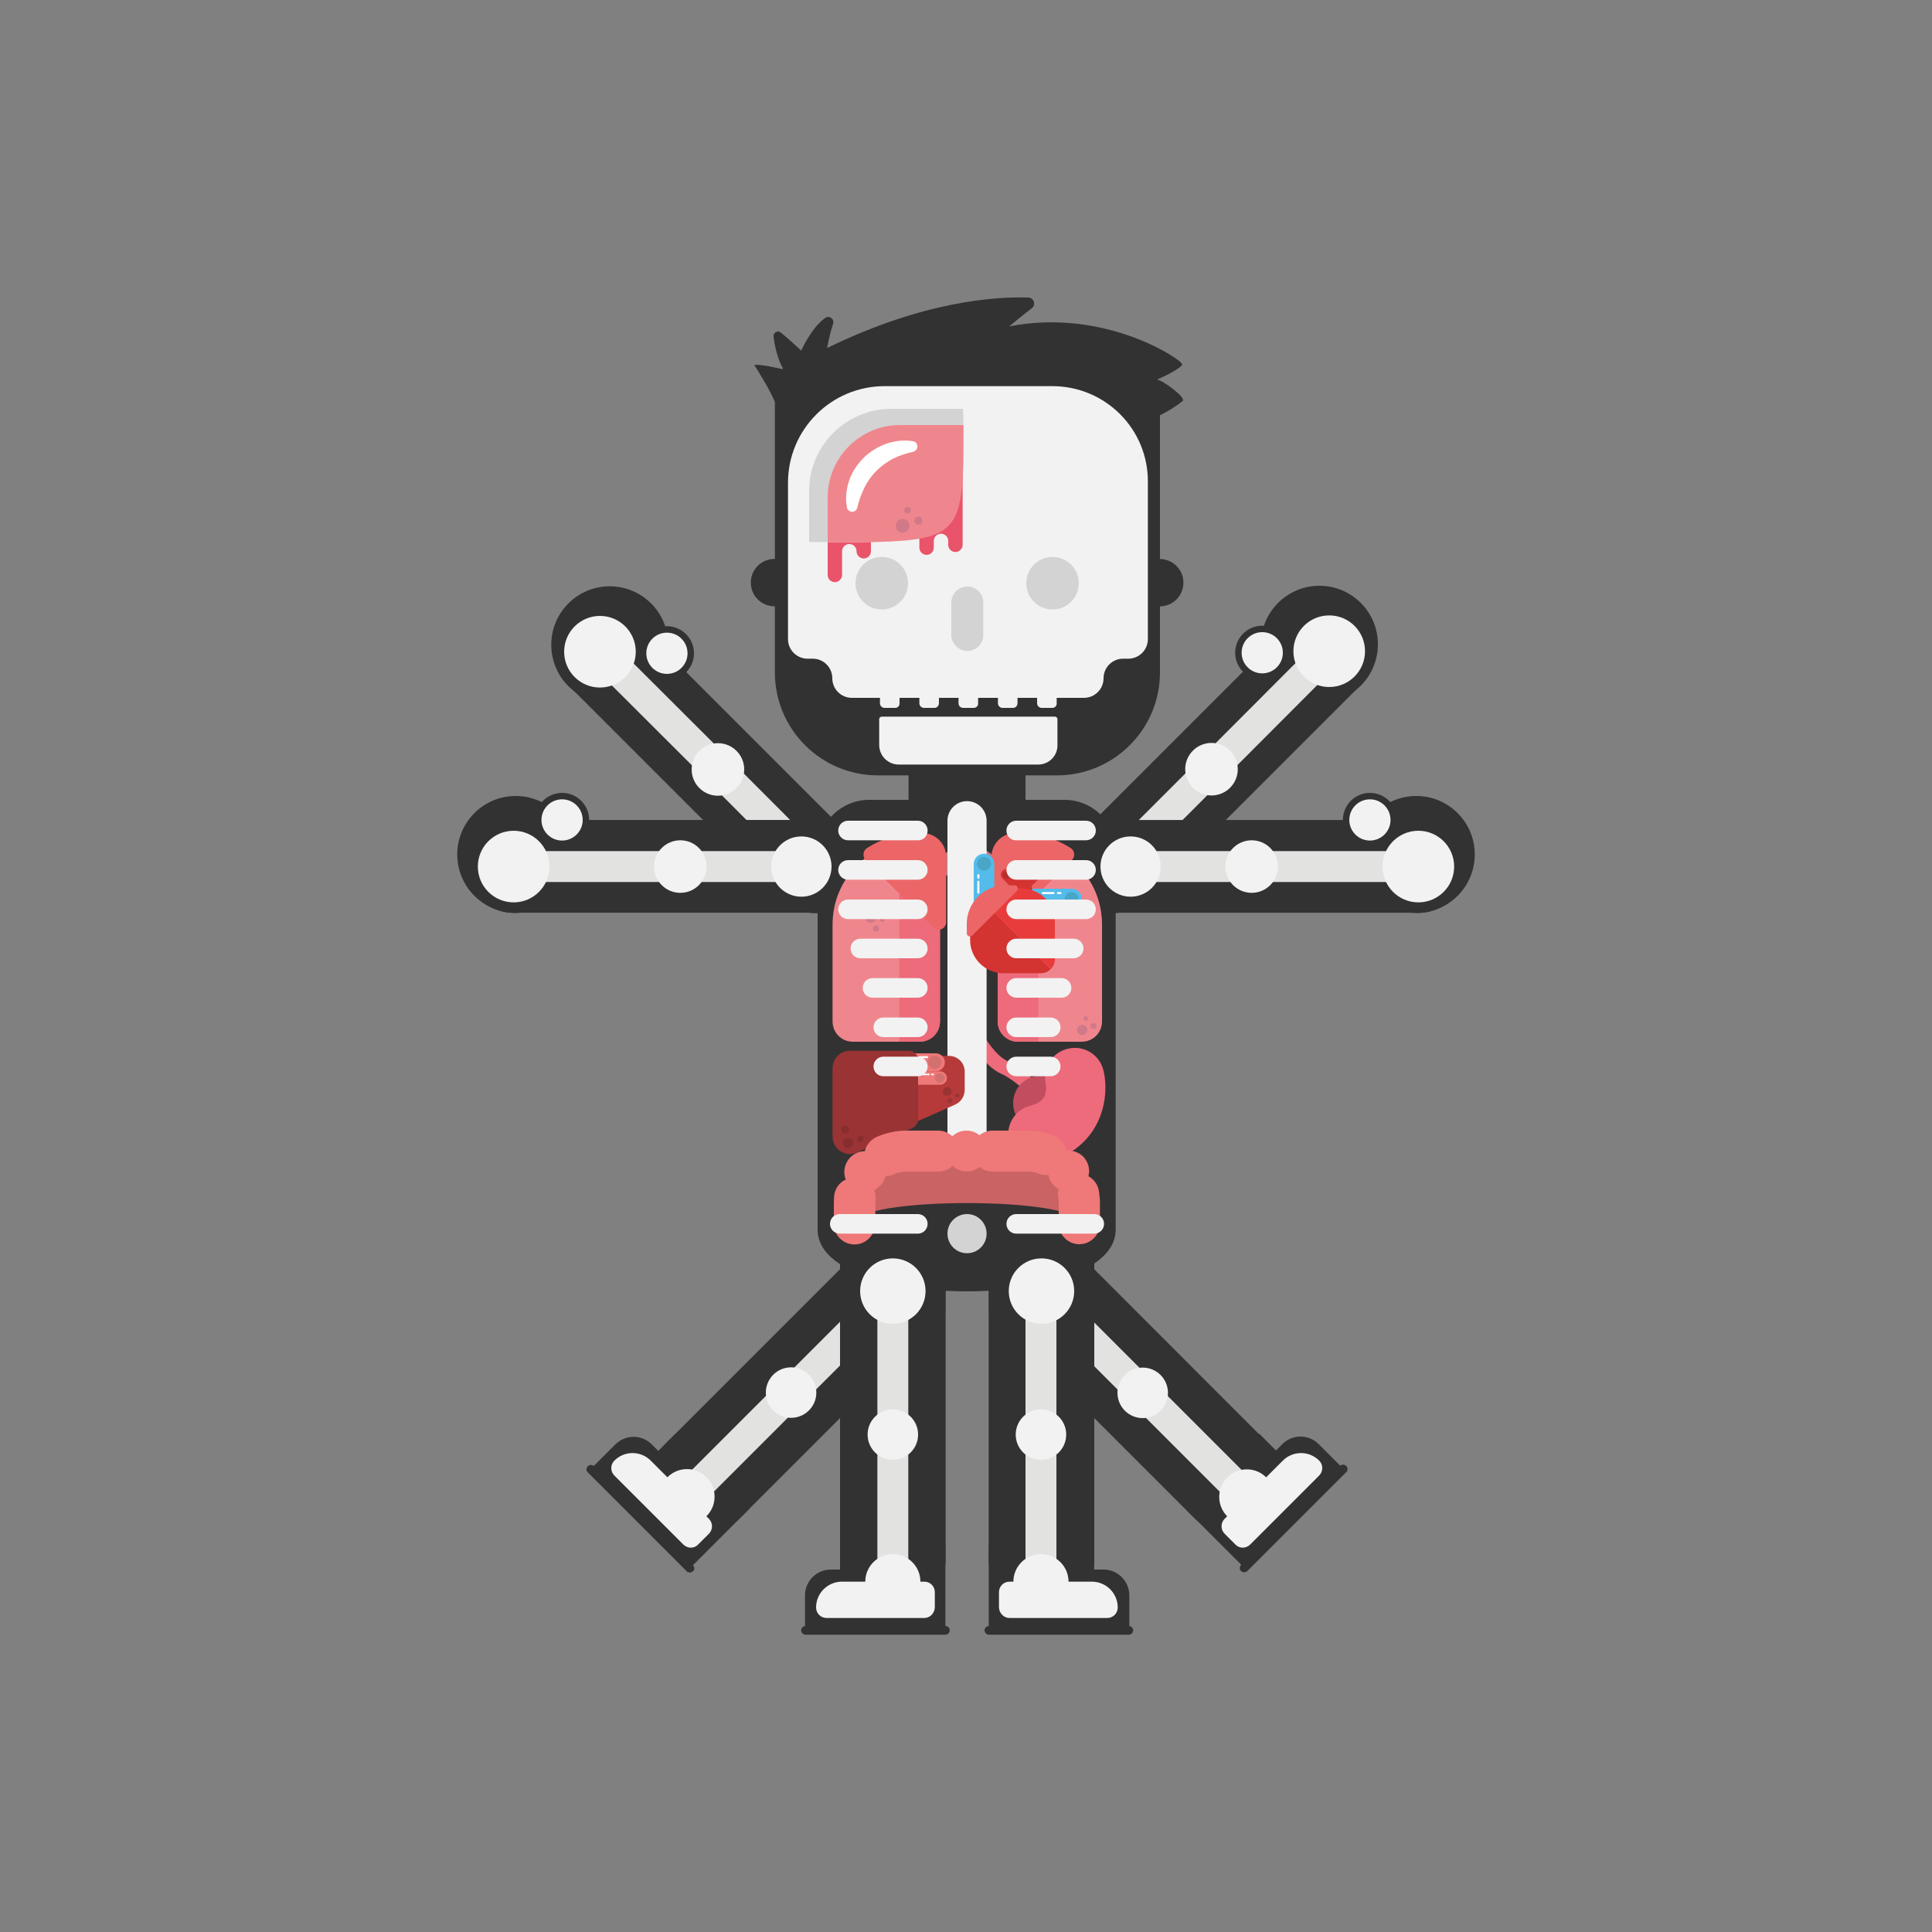 <?xml version="1.0" encoding="utf-8"?>
<!-- Generator: Adobe Illustrator 22.1.0, SVG Export Plug-In . SVG Version: 6.00 Build 0)  -->
<svg version="1.1" id="Layer_2" xmlns="http://www.w3.org/2000/svg" xmlns:xlink="http://www.w3.org/1999/xlink" x="0px" y="0px"
	 viewBox="0 0 750 750" style="enable-background:new 0 0 750 750;" xml:space="preserve">
<rect x="0" y="0" width="750" height="750" fill="#808080" stroke="none"/>
<style type="text/css">
	.st0{fill:#333233;}
	.st1{fill:#F2F2F2;}
	.st2{fill:none;stroke:#E2E2E1;stroke-width:12;stroke-miterlimit:10;}
	.st3{fill:#CA757E;}
	.st4{fill:#ED6B7B;}
	.st5{fill:#B63A3A;}
	.st6{fill:#9A3334;}
	.st7{fill:#EF7879;}
	.st8{fill:#FFFFFF;}
	.st9{fill:#D37171;}
	.st10{fill:#C24D5F;}
	.st11{fill:#F0868D;}
	.st12{fill:#EC6668;}
	.st13{fill:#53BCEA;}
	.st14{fill:#4AA5C6;}
	.st15{fill:#D33331;}
	.st16{fill:#B52F2C;}
	.st17{fill:#E83C3C;}
	.st18{fill:#D3D3D3;}
	.st19{fill:#EA546B;}
	.st20{fill:#D17988;}
	.st21{fill:#882D2E;}
	.st22{fill:#CA6364;}
</style>
<g>
	<path class="st0" d="M413.2,310.5h-15.1v-26h-45.4v26h-15.3c-11,0-20,9-20,20v125.3v9.8v12.3h0c1.3,31.2,114.4,31.2,115.7,0h0
		v-12.3v-9.8V330.5C433.2,319.4,424.3,310.5,413.2,310.5z"/>
	<g>
		<circle class="st0" cx="450.2" cy="226.2" r="9.2"/>
		
			<ellipse transform="matrix(0.995 -9.853860e-02 9.853860e-02 0.995 -20.829 30.727)" class="st0" cx="300.7" cy="226.2" rx="9.2" ry="9.2"/>
	</g>
	<path class="st0" d="M449.3,147.4c0,0,0-0.1,0-0.1c1.6-0.7,9.6-4.4,9.6-5.9c0-1.7-29.9-22-67.1-14.7c0,0,4.6-3.9,8.7-7
		c1.8-1.3,0.9-4.1-1.3-4.2c-12.6-0.4-40.7,1.3-78.1,19.6c0,0,0.9-5.3,2.3-9.4c0.6-1.8-1.4-3.4-3-2.3c-2.5,1.7-5.8,5.3-9.4,12.7
		c0,0-4.5-4.3-7.9-7c-1.2-1-3,0-2.8,1.6c0.4,3.3,1.4,8.3,3.6,12.3c-0.1,0.1-0.1,0.2-0.2,0.3c-1.7-0.4-9.2-2.1-10.9-1.6
		c0,0,5.8,8.9,8,14.3v10.5v25c0,0,0,0,0,0V261c0,22.1,17.9,40,40,40h69.5c22.1,0,40-17.9,40-40v-64.5v-5v-30.3
		c3.1-1.5,6.1-3.4,8.8-5.5C460.6,154.4,451.5,147.7,449.3,147.4z"/>
	<path class="st0" d="M492.4,560.4L408,475.9c-8-8-20.9-8-28.9,0l0,0c-3.7,3.7-5.7,8.6-5.9,13.4h10.7v20.3l79.7,79.7
		c8,8,20.9,8,28.9,0S500.4,568.3,492.4,560.4z"/>
	<path class="st0" d="M367,489.4h10.6c-0.3-4.9-2.2-9.7-5.9-13.4l0,0c-8-8-20.9-8-28.9,0l-84.4,84.4c-8,8-8,20.9,0,28.9l0,0
		c8,8,20.9,8,28.9,0l79.7-79.7V489.4z"/>
	
		<rect x="244.6" y="566.2" transform="matrix(0.707 0.707 -0.707 0.707 489.64 -16.726)" class="st0" width="40.9" height="32.9"/>
	<path class="st0" d="M258.3,599.3l-29-29l9.6-9.6c3.9-3.9,10.2-3.9,14.1,0l22,22L258.3,599.3z"/>
	<path class="st0" d="M266.6,610l-38.4-38.4c-0.7-0.7-0.7-1.8,0-2.4h0c0.7-0.7,1.8-0.7,2.4,0l38.4,38.4c0.7,0.7,0.7,1.8,0,2.4l0,0
		C268.3,610.6,267.2,610.6,266.6,610z"/>
	<path class="st1" d="M265.3,599.6l-26.8-26.8c-1.6-1.6-1.6-4.2,0-5.8h0c3.9-3.9,10.2-3.9,14.1,0l22.6,22.6c1.6,1.6,1.6,4.2,0,5.8
		l-4.2,4.2C269.5,601.2,266.9,601.2,265.3,599.6z"/>
	<polyline class="st2" points="346.5,501.2 307.1,540.6 266.7,581 	"/>
	<circle class="st1" cx="346.5" cy="501.2" r="12.7"/>
	<circle class="st1" cx="307.1" cy="540.6" r="9.8"/>
	<circle class="st1" cx="266.7" cy="581" r="10.7"/>
	
		<rect x="465.3" y="566.1" transform="matrix(-0.707 0.707 -0.707 -0.707 1241.242 651.053)" class="st0" width="40.9" height="32.9"/>
	<path class="st0" d="M492.5,599.2l29-29l-9.6-9.6c-3.9-3.9-10.2-3.9-14.1,0l-22,22L492.5,599.2z"/>
	<path class="st0" d="M484.2,609.9l38.4-38.4c0.7-0.7,0.7-1.8,0-2.4l0,0c-0.7-0.7-1.8-0.7-2.4,0l-38.4,38.4c-0.7,0.7-0.7,1.8,0,2.4
		l0,0C482.5,610.5,483.5,610.5,484.2,609.9z"/>
	<path class="st1" d="M485.3,599.6l26.8-26.8c1.6-1.6,1.6-4.2,0-5.8l0,0c-3.9-3.9-10.2-3.9-14.1,0l-22.6,22.6
		c-1.6,1.6-1.6,4.2,0,5.8l4.2,4.2C481.1,601.2,483.7,601.2,485.3,599.6z"/>
	<polyline class="st2" points="404.2,501.3 443.6,540.7 484,581.1 	"/>
	<circle class="st1" cx="443.6" cy="540.7" r="9.8"/>
	<circle class="st1" cx="484" cy="581.1" r="10.7"/>
	<circle class="st1" cx="404.3" cy="501.2" r="12.7"/>
	<g>
		<path class="st0" d="M346.6,625.8L346.6,625.8c11.3,0,20.5-9.2,20.5-20.5V486c0-11.3-9.2-20.5-20.5-20.5h0
			c-11.3,0-20.5,9.2-20.5,20.5v119.4C326.1,616.7,335.3,625.8,346.6,625.8z"/>
		<rect x="326.1" y="599.9" class="st0" width="40.9" height="32.9"/>
		<path class="st0" d="M353.6,632.9h-41.1v-13.6c0-5.5,4.5-10,10-10h31.1V632.9z"/>
		<path class="st0" d="M367,634.6h-54.3c-0.9,0-1.7-0.8-1.7-1.7l0,0c0-0.9,0.8-1.7,1.7-1.7H367c0.9,0,1.7,0.8,1.7,1.7l0,0
			C368.7,633.8,367.9,634.6,367,634.6z"/>
		<path class="st1" d="M358.8,628.1h-37.9c-2.3,0-4.1-1.8-4.1-4.1l0,0c0-5.5,4.5-10,10-10h32c2.3,0,4.1,1.8,4.1,4.1v5.9
			C362.8,626.3,361,628.1,358.8,628.1z"/>
		<polyline class="st2" points="346.6,501.2 346.6,556.9 346.6,614 		"/>
		<circle class="st1" cx="346.6" cy="501.2" r="12.7"/>
		<circle class="st1" cx="346.6" cy="556.9" r="9.8"/>
		<circle class="st1" cx="346.6" cy="614" r="10.7"/>
	</g>
	<g>
		<path class="st0" d="M404.3,625.8L404.3,625.8c11.3,0,20.5-9.2,20.5-20.5V486c0-11.3-9.2-20.5-20.5-20.5h0
			c-11.3,0-20.5,9.2-20.5,20.5v119.4C383.8,616.7,393,625.8,404.3,625.8z"/>
		
			<rect x="383.9" y="599.9" transform="matrix(-1 -4.498813e-11 4.498813e-11 -1 808.641 1232.797)" class="st0" width="40.9" height="32.9"/>
		<path class="st0" d="M397.3,632.9h41.1v-13.6c0-5.5-4.5-10-10-10h-31.1V632.9z"/>
		<path class="st0" d="M383.9,634.6h54.3c0.9,0,1.7-0.8,1.7-1.7l0,0c0-0.9-0.8-1.7-1.7-1.7h-54.3c-0.9,0-1.7,0.8-1.7,1.7l0,0
			C382.2,633.8,383,634.6,383.9,634.6z"/>
		<path class="st1" d="M391.9,628.1h37.9c2.3,0,4.1-1.8,4.1-4.1l0,0c0-5.5-4.5-10-10-10h-32c-2.3,0-4.1,1.8-4.1,4.1v5.9
			C387.9,626.3,389.7,628.1,391.9,628.1z"/>
		<polyline class="st2" points="404.1,501.2 404.1,556.9 404.1,614 		"/>
		<circle class="st1" cx="404.1" cy="556.9" r="9.8"/>
		<circle class="st1" cx="404.1" cy="614" r="10.7"/>
		<circle class="st1" cx="404.3" cy="501.2" r="12.7"/>
	</g>
	<circle class="st0" cx="258.9" cy="253.6" r="10.5"/>
	<circle class="st0" cx="236.7" cy="250.3" r="22.7"/>
	
		<rect x="256.6" y="235.7" transform="matrix(-0.707 0.707 -0.707 -0.707 677.316 308.976)" class="st0" width="36" height="118.1"/>
	<circle class="st0" cx="232.9" cy="253" r="18"/>
	<circle class="st0" cx="316.4" cy="336.5" r="18"/>
	<polyline class="st2" points="311.9,332 278.7,298.7 232.9,253 	"/>
	<circle class="st1" cx="311.9" cy="332" r="11.7"/>
	<circle class="st1" cx="278.7" cy="298.7" r="10.2"/>
	<circle class="st1" cx="232.9" cy="253" r="13.9"/>
	<circle class="st1" cx="258.9" cy="253.6" r="8"/>
	<circle class="st0" cx="218.2" cy="318.3" r="10.5"/>
	<circle class="st0" cx="200.2" cy="331.7" r="22.7"/>
	
		<rect x="240.4" y="277.3" transform="matrix(-1.836970e-16 1 -1 -1.836970e-16 594.8 77.913)" class="st0" width="36" height="118.1"/>
	<circle class="st0" cx="199.4" cy="336.4" r="18"/>
	<circle class="st0" cx="317.5" cy="336.4" r="18"/>
	<polyline class="st2" points="311.1,336.4 264.1,336.4 199.4,336.4 	"/>
	<circle class="st1" cx="311.1" cy="336.4" r="11.7"/>
	<circle class="st1" cx="264.1" cy="336.4" r="10.2"/>
	<circle class="st1" cx="199.4" cy="336.4" r="13.9"/>
	<circle class="st1" cx="218.2" cy="318.3" r="8"/>
	<circle class="st0" cx="490" cy="253.4" r="10.5"/>
	
		<rect x="456.5" y="235.7" transform="matrix(0.707 0.707 -0.707 0.707 347.113 -249.329)" class="st0" width="36" height="117.4"/>
	<circle class="st0" cx="512.2" cy="250.1" r="22.7"/>
	<circle class="st0" cx="516" cy="252.8" r="18"/>
	<circle class="st0" cx="432.5" cy="336.4" r="18"/>
	<polyline class="st2" points="437,331.9 470.3,298.6 516,252.8 	"/>
	<circle class="st1" cx="470.3" cy="298.6" r="10.2"/>
	<circle class="st1" cx="437" cy="331.9" r="11.7"/>
	<circle class="st1" cx="516" cy="252.8" r="13.9"/>
	<circle class="st1" cx="490" cy="253.4" r="8"/>
	<circle class="st0" cx="531.8" cy="318.3" r="10.5"/>
	
		<rect x="473.9" y="277.7" transform="matrix(-8.993979e-11 1 -1 -8.993979e-11 828.285 -155.572)" class="st0" width="36" height="117.4"/>
	<circle class="st0" cx="549.8" cy="331.7" r="22.7"/>
	<circle class="st0" cx="550.6" cy="336.4" r="18"/>
	<circle class="st0" cx="432.5" cy="336.4" r="18"/>
	<polyline class="st2" points="438.9,336.4 485.9,336.4 550.6,336.4 	"/>
	<circle class="st1" cx="485.9" cy="336.4" r="10.2"/>
	<circle class="st1" cx="438.9" cy="336.4" r="11.7"/>
	<circle class="st1" cx="550.6" cy="336.4" r="13.9"/>
	<circle class="st1" cx="531.8" cy="318.3" r="8"/>
	<g>
		<path class="st3" d="M401.6,352.1c-3.5,0-7.5-3.5-13.1-8.4c-3.9-3.4-10.4-9.2-13-9.2c-2.7,0-8.7,5.9-12.3,9.5
			c-5.7,5.5-9.4,9.2-13.2,7.6c-2.1-0.9-3.1-2.9-3.1-6h6.6c-0.1-0.1-0.3-0.3-0.5-0.4c-0.7-0.4-1.3-0.3-1.5-0.2c1.2-0.4,4.6-3.8,6.9-6
			c5.8-5.6,11.7-11.4,17.2-11.4c5.2,0,11.3,5.3,17.7,10.9c2.9,2.5,7.2,6.4,8.7,6.7c-0.5-0.1-1.1,0.1-1.5,0.5h6.5
			c0,3.8-1.7,5.4-3.1,6.1C403,351.9,402.3,352.1,401.6,352.1z"/>
		<path class="st4" d="M406.3,432.9c-0.1-0.1-8.7-12-17.7-16.1c-11.1-5.1-19.9-27.6-20.1-31.7l5.6-0.3c0.3,3.2,8.6,23.1,16.8,27
			c10.4,4.7,19.5,17.4,20,17.9L406.3,432.9z"/>
		<path class="st1" d="M375.4,465.7L375.4,465.7c-4.2,0-7.6-3.4-7.6-7.6V318.6c0-4.2,3.4-7.6,7.6-7.6l0,0c4.2,0,7.6,3.4,7.6,7.6V458
			C383,462.3,379.6,465.7,375.4,465.7z"/>
		<g>
			<path class="st5" d="M370.8,428.8l-37.3,16.5c-4,1.8-8.5-1.2-8.5-5.6V416c0-3.4,2.7-6.1,6.1-6.1h37.3c3.4,0,6.1,2.7,6.1,6.1v7.2
				C374.4,425.7,373,427.8,370.8,428.8z"/>
			<circle class="st6" cx="367.7" cy="423.7" r="1.7"/>
			<circle class="st6" cx="368.7" cy="427.3" r="1"/>
			<circle class="st6" cx="371.6" cy="425.3" r="0.8"/>
			<path class="st7" d="M347,412.4c0-1.9,1.6-3.5,3.5-3.5h12.8c1.9,0,3.5,1.6,3.5,3.5s-1.6,3.5-3.5,3.5h-12.8
				C348.6,416,347,414.4,347,412.4z"/>
			<path class="st8" d="M356.6,410.4L356.6,410.4c0-0.2,0.1-0.4,0.3-0.4h3.1c0.1,0,0.3,0.2,0.3,0.4l0,0c0,0.2-0.1,0.4-0.3,0.4h-3.1
				C356.7,410.8,356.6,410.6,356.6,410.4z"/>
			<circle class="st9" cx="362.9" cy="412.4" r="2.6"/>
			<path class="st7" d="M353.1,418.5c0-1.4,1.2-2.6,2.6-2.6h9.3c1.4,0,2.6,1.2,2.6,2.6s-1.2,2.6-2.6,2.6h-9.3
				C354.3,421.1,353.1,419.9,353.1,418.5z"/>
			<path class="st8" d="M357.6,417.1L357.6,417.1c0-0.1,0.1-0.3,0.3-0.3h2.7c0.1,0,0.3,0.1,0.3,0.3l0,0c0,0.1-0.1,0.3-0.3,0.3h-2.7
				C357.8,417.3,357.6,417.2,357.6,417.1z"/>
			<path class="st8" d="M361.4,417.1L361.4,417.1c0-0.1,0.1-0.3,0.3-0.3h0.6c0.1,0,0.3,0.1,0.3,0.3l0,0c0,0.1-0.1,0.3-0.3,0.3h-0.6
				C361.5,417.3,361.4,417.2,361.4,417.1z"/>
			<circle class="st9" cx="364.8" cy="418.5" r="1.9"/>
			<path class="st6" d="M352.8,407.9H330c-3.8,0-6.8,3-6.8,6.8v26.5c0,4.9,5,8.2,9.5,6.2l21.5-9.5c1.3-0.6,2.2-1.9,2.2-3.3v-23
				C356.4,409.5,354.8,407.9,352.8,407.9z"/>
		</g>
		<path class="st1" d="M360.1,414L360.1,414c0-2.1-1.7-3.8-3.8-3.8h-13.4c-2.1,0-3.8,1.7-3.8,3.8l0,0c0,2.1,1.7,3.8,3.8,3.8h13.4
			C358.4,417.8,360.1,416.1,360.1,414z"/>
		<circle class="st10" cx="403.9" cy="428.2" r="10.6"/>
		<path class="st11" d="M331.1,404.4H357c4.4,0,7.9-3.5,7.9-7.9v-62.3c0-4.4-3.5-7.9-7.9-7.9h-1.2c-18,0-32.6,14.6-32.6,32.6v37.6
			C323.2,400.9,326.7,404.4,331.1,404.4z"/>
		<path class="st11" d="M419.9,404.4h-24.7c-4.4,0-7.9-3.5-7.9-7.9v-62.3c0-4.4,3.5-7.9,7.9-7.9l0,0c18,0,32.6,14.6,32.6,32.6v37.6
			C427.8,400.9,424.3,404.4,419.9,404.4z"/>
		<path class="st4" d="M395.2,326.3L395.2,326.3c-4.4,0-7.9,3.5-7.9,7.9v62.3c0,4.4,3.5,7.9,7.9,7.9h7.9v-77.1
			C400.5,326.6,397.9,326.3,395.2,326.3z"/>
		<path class="st4" d="M357,326.3L357,326.3c4.4,0,7.9,3.5,7.9,7.9v62.3c0,4.4-3.5,7.9-7.9,7.9h-7.9v-77.1
			C351.6,326.6,354.3,326.3,357,326.3z"/>
		<path class="st12" d="M358.1,323.4h-1.4c-7.4,0-14.3,2.1-20.1,5.8c-1.6,1-1.9,3.3-0.5,4.7l26.1,26.1c1.9,1.9,5.1,0.6,5.1-2.1
			v-25.3C367.3,327.5,363.1,323.4,358.1,323.4z"/>
		<path class="st12" d="M394.1,323.4h1.4c7.4,0,14.3,2.1,20.1,5.8c1.6,1,1.9,3.3,0.5,4.7L390,360c-1.9,1.9-5.1,0.6-5.1-2.1v-25.3
			C384.9,327.5,389.1,323.4,394.1,323.4z"/>
		<g id="Layer_4_1_">
			<g>
				<path class="st13" d="M382,353.9c-2.2,0-4-1.8-4-4v-14.5c0-2.2,1.8-4,4-4c2.2,0,4,1.8,4,4v14.5
					C386.1,352.1,384.3,353.9,382,353.9z"/>
				<path class="st14" d="M382,338c-0.7,0-1.4-0.3-1.9-0.8s-0.8-1.2-0.8-1.9c0-0.7,0.3-1.4,0.8-1.9c0.6-0.6,1.6-0.9,2.4-0.7
					c0.2,0,0.3,0.1,0.5,0.2c0.2,0.1,0.3,0.2,0.5,0.2c0.1,0.1,0.3,0.2,0.4,0.3c0.5,0.5,0.8,1.2,0.8,1.9c0,0.7-0.3,1.4-0.8,1.9
					c-0.1,0.1-0.3,0.2-0.4,0.3c-0.2,0.1-0.3,0.2-0.5,0.2c-0.2,0.1-0.3,0.1-0.5,0.2C382.4,338,382.2,338,382,338z"/>
				<path class="st8" d="M379.8,346.9L379.8,346.9c-0.2,0-0.4-0.2-0.4-0.4v-4.2c0-0.2,0.2-0.4,0.4-0.4l0,0c0.2,0,0.4,0.2,0.4,0.4
					v4.2C380.2,346.7,380,346.9,379.8,346.9z"/>
				<path class="st8" d="M379.8,341.1L379.8,341.1c-0.2,0-0.4-0.2-0.4-0.4v-1c0-0.2,0.2-0.4,0.4-0.4l0,0c0.2,0,0.4,0.2,0.4,0.4v1
					C380.2,340.9,380,341.1,379.8,341.1z"/>
				<path class="st13" d="M391.1,349c0-2.2,1.8-4,4-4H416c2.2,0,4,1.8,4,4c0,2.2-1.8,4-4,4h-20.9C392.9,353,391.1,351.2,391.1,349z"
					/>
				<path class="st14" d="M413.3,349c0-0.7,0.3-1.4,0.8-1.9s1.2-0.8,1.9-0.8c0.7,0,1.4,0.3,1.9,0.8c0.6,0.6,0.9,1.6,0.7,2.4
					c0,0.2-0.1,0.3-0.2,0.5c-0.1,0.2-0.2,0.3-0.2,0.5c-0.1,0.1-0.2,0.3-0.3,0.4c-0.5,0.5-1.2,0.8-1.9,0.8c-0.7,0-1.4-0.3-1.9-0.8
					c-0.1-0.1-0.2-0.3-0.3-0.4c-0.1-0.2-0.2-0.3-0.2-0.5c-0.1-0.2-0.1-0.3-0.2-0.5C413.3,349.3,413.3,349.2,413.3,349z"/>
				<path class="st8" d="M404.4,346.7L404.4,346.7c0-0.2,0.2-0.4,0.4-0.4h4.2c0.2,0,0.4,0.2,0.4,0.4l0,0c0,0.2-0.2,0.4-0.4,0.4h-4.2
					C404.6,347.1,404.4,346.9,404.4,346.7z"/>
				<path class="st8" d="M410.3,346.7L410.3,346.7c0-0.2,0.2-0.4,0.4-0.4h1c0.2,0,0.4,0.2,0.4,0.4l0,0c0,0.2-0.2,0.4-0.4,0.4h-1
					C410.5,347.1,410.3,346.9,410.3,346.7z"/>
				<path class="st15" d="M396.2,347.5c-1.2,0-2.2-1-2.2-2.2v-7.8c0-1.2,1-2.2,2.2-2.2c1.2,0,2.2,1,2.2,2.2v7.8
					C398.4,346.5,397.4,347.5,396.2,347.5z"/>
				<path class="st16" d="M396.2,338.9c-0.4,0-0.8-0.2-1-0.4c-0.3-0.3-0.4-0.6-0.4-1s0.2-0.8,0.4-1c0.3-0.3,0.8-0.5,1.3-0.4
					c0.1,0,0.2,0,0.3,0.1c0.1,0,0.2,0.1,0.3,0.1c0.1,0.1,0.2,0.1,0.2,0.2c0.3,0.3,0.4,0.6,0.4,1s-0.2,0.8-0.4,1
					c-0.1,0.1-0.1,0.1-0.2,0.2c-0.1,0.1-0.2,0.1-0.3,0.1s-0.2,0.1-0.3,0.1C396.4,338.9,396.3,338.9,396.2,338.9z"/>
				<path class="st15" d="M397.8,346.7c-0.9,0.9-2.2,0.9-3.1,0l-5.5-5.6c-0.9-0.9-0.9-2.2,0-3.1c0.9-0.9,2.2-0.9,3.1,0l5.6,5.6
					C398.6,344.5,398.6,345.9,397.8,346.7z"/>
				<path class="st16" d="M391.7,340.7c-0.3,0.3-0.6,0.4-1,0.4s-0.8-0.2-1-0.4c-0.3-0.3-0.4-0.6-0.4-1c0-0.5,0.2-0.9,0.7-1.2
					c0.1-0.1,0.2-0.1,0.2-0.1c0.1,0,0.2-0.1,0.3-0.1s0.2,0,0.3,0c0.4,0,0.8,0.2,1,0.4c0.3,0.3,0.4,0.6,0.4,1c0,0.1,0,0.2,0,0.3
					s0,0.2-0.1,0.3c0,0.1-0.1,0.2-0.1,0.2C391.8,340.5,391.8,340.6,391.7,340.7z"/>
				<path class="st15" d="M394.7,346.7c-0.9-0.9-0.9-2.2,0-3.1l5.5-5.6c0.9-0.9,2.2-0.9,3.1,0c0.9,0.9,0.9,2.2,0,3.1l-5.5,5.6
					C396.9,347.6,395.5,347.6,394.7,346.7z"/>
				<path class="st16" d="M400.8,340.7c-0.3-0.3-0.4-0.6-0.4-1s0.2-0.8,0.4-1c0.3-0.3,0.6-0.4,1-0.4c0.5,0,0.9,0.2,1.2,0.7
					c0.1,0.1,0.1,0.2,0.1,0.2c0,0.1,0.1,0.2,0.1,0.3s0,0.2,0,0.3c0,0.4-0.2,0.8-0.4,1c-0.3,0.3-0.6,0.4-1,0.4c-0.1,0-0.2,0-0.3,0
					s-0.2,0-0.3-0.1c-0.1,0-0.2-0.1-0.2-0.1C400.9,340.8,400.8,340.7,400.8,340.7z"/>
				<circle class="st15" cx="396.2" cy="345.5" r="4.5"/>
				<path class="st15" d="M376.6,357.9v7c0,7.1,5.8,12.9,12.9,12.9h14.6c1.5,0,2.8-0.6,3.8-1.6l-27.5-27.5
					C378.1,351.1,376.6,354.3,376.6,357.9z"/>
				<g>
					<path class="st17" d="M407.2,376.9c-0.4,0.3-0.9,0.5-1.4,0.7C406.2,377.4,406.7,377.2,407.2,376.9z"/>
					<path class="st17" d="M396.6,344.9h-7c-6.3,0-11.5,4.4-12.7,10.3c0.5-2.5,1.8-4.8,3.5-6.5l27.5,27.5c1-1,1.6-2.3,1.6-3.8v-14.6
						C409.5,350.7,403.7,344.9,396.6,344.9z"/>
				</g>
				<path class="st12" d="M393.9,343.7h-3.7c-8.2,0-14.9,6.7-14.9,14.9v3.7c0,1.1,1.3,1.7,2.1,0.9l17.3-17.3
					C395.6,345,395,343.7,393.9,343.7z"/>
			</g>
		</g>
		<path class="st1" d="M408.5,149.9h-65.1c-20.7,0-37.5,16.8-37.5,37.5v60.7c0,4.2,3.4,7.6,7.6,7.6h2c4.2,0,7.6,3.4,7.6,7.6l0,0
			c0,4.2,3.4,7.6,7.6,7.6h90.1c4.2,0,7.6-3.4,7.6-7.6l0,0c0-4.2,3.4-7.6,7.6-7.6h2c4.2,0,7.6-3.4,7.6-7.6v-60.7
			C445.9,166.7,429.2,149.9,408.5,149.9z"/>
		<path class="st18" d="M373.9,158.7h-27.8c-17.7,0-32,14.3-32,32v19.7C374.8,210.9,374.8,210.9,373.9,158.7z"/>
		<path class="st1" d="M390.7,322.4L390.7,322.4c0-2.1,1.7-3.8,3.8-3.8h27.1c2.1,0,3.8,1.7,3.8,3.8l0,0c0,2.1-1.7,3.8-3.8,3.8h-27.1
			C392.4,326.3,390.7,324.6,390.7,322.4z"/>
		<path class="st1" d="M390.7,337.7L390.7,337.7c0-2.1,1.7-3.8,3.8-3.8h27.1c2.1,0,3.8,1.7,3.8,3.8l0,0c0,2.1-1.7,3.8-3.8,3.8h-27.1
			C392.4,341.5,390.7,339.8,390.7,337.7z"/>
		<path class="st1" d="M390.7,353L390.7,353c0-2.1,1.7-3.8,3.8-3.8h27.1c2.1,0,3.8,1.7,3.8,3.8l0,0c0,2.1-1.7,3.8-3.8,3.8h-27.1
			C392.4,356.8,390.7,355.1,390.7,353z"/>
		<path class="st1" d="M390.7,368.2L390.7,368.2c0-2.1,1.7-3.8,3.8-3.8h22.3c2.1,0,3.8,1.7,3.8,3.8l0,0c0,2.1-1.7,3.8-3.8,3.8h-22.3
			C392.4,372,390.7,370.3,390.7,368.2z"/>
		<path class="st1" d="M390.7,383.5L390.7,383.5c0-2.1,1.7-3.8,3.8-3.8h17.6c2.1,0,3.8,1.7,3.8,3.8l0,0c0,2.1-1.7,3.8-3.8,3.8h-17.6
			C392.4,387.3,390.7,385.6,390.7,383.5z"/>
		<path class="st1" d="M390.7,398.8L390.7,398.8c0-2.1,1.7-3.8,3.8-3.8h13.4c2.1,0,3.8,1.7,3.8,3.8l0,0c0,2.1-1.7,3.8-3.8,3.8h-13.4
			C392.4,402.6,390.7,400.9,390.7,398.8z"/>
		<path class="st1" d="M360.1,322.4L360.1,322.4c0-2.1-1.7-3.8-3.8-3.8h-27.1c-2.1,0-3.8,1.7-3.8,3.8l0,0c0,2.1,1.7,3.8,3.8,3.8
			h27.1C358.4,326.3,360.1,324.6,360.1,322.4z"/>
		<path class="st1" d="M360.1,337.7L360.1,337.7c0-2.1-1.7-3.8-3.8-3.8h-27.1c-2.1,0-3.8,1.7-3.8,3.8l0,0c0,2.1,1.7,3.8,3.8,3.8
			h27.1C358.4,341.5,360.1,339.8,360.1,337.7z"/>
		<path class="st1" d="M360.1,368.2L360.1,368.2c0-2.1-1.7-3.8-3.8-3.8H334c-2.1,0-3.8,1.7-3.8,3.8l0,0c0,2.1,1.7,3.8,3.8,3.8h22.3
			C358.4,372,360.1,370.3,360.1,368.2z"/>
		<path class="st1" d="M360.1,383.5L360.1,383.5c0-2.1-1.7-3.8-3.8-3.8h-17.6c-2.1,0-3.8,1.7-3.8,3.8l0,0c0,2.1,1.7,3.8,3.8,3.8
			h17.6C358.4,387.3,360.1,385.6,360.1,383.5z"/>
		<path class="st1" d="M360.1,398.8L360.1,398.8c0-2.1-1.7-3.8-3.8-3.8h-13.4c-2.1,0-3.8,1.7-3.8,3.8l0,0c0,2.1,1.7,3.8,3.8,3.8
			h13.4C358.4,402.6,360.1,400.9,360.1,398.8z"/>
		<path class="st18" d="M381.7,234.5c0-0.2,0-0.4,0-0.6c0-3.5-2.8-6.2-6.2-6.2s-6.2,2.8-6.2,6.2V247l0,0c0.3,3.1,2.9,5.7,6.2,5.7
			c3.5,0,6.2-2.8,6.2-6.2c0-0.2,0-0.4,0-0.6V234.5z"/>
		<circle class="st18" cx="342.3" cy="226.4" r="10.2"/>
		<circle class="st18" cx="408.6" cy="226.4" r="10.2"/>
		<path class="st1" d="M403,296.8h-54.1c-4.2,0-7.6-3.4-7.6-7.6v-10c0-0.6,0.5-1,1-1h67.2c0.6,0,1,0.5,1,1v10
			C410.6,293.4,407.2,296.8,403,296.8z"/>
		<path class="st1" d="M378,274.8h-4.1c-1,0-1.8-0.8-1.8-1.8v-5.9h7.6v5.9C379.8,274,379,274.8,378,274.8z"/>
		<path class="st1" d="M393.3,274.8h-4.1c-1,0-1.8-0.8-1.8-1.8v-5.9h7.6v5.9C395,274,394.2,274.8,393.3,274.8z"/>
		<path class="st1" d="M408.5,274.8h-4.1c-1,0-1.8-0.8-1.8-1.8v-5.9h7.6v5.9C410.3,274,409.5,274.8,408.5,274.8z"/>
		<path class="st1" d="M347.5,274.8h-4.1c-1,0-1.8-0.8-1.8-1.8v-5.9h7.6v5.9C349.3,274,348.5,274.8,347.5,274.8z"/>
		<path class="st1" d="M362.8,274.8h-4.1c-1,0-1.8-0.8-1.8-1.8v-5.9h7.6v5.9C364.5,274,363.7,274.8,362.8,274.8z"/>
		<path class="st19" d="M368.3,165v32.3h-5.7v2.6h-5.7v12.7c0,1.6,1.3,2.8,2.8,2.8c1.6,0,2.8-1.3,2.8-2.8V210c0-1.6,1.3-2.8,2.8-2.8
			c1.6,0,2.8,1.3,2.8,2.8v1.5c0,1.6,1.3,2.8,2.8,2.8s2.8-1.3,2.8-2.8V165H368.3z"/>
		<path class="st19" d="M327,210.5h-5.7v12.7c0,1.6,1.3,2.8,2.8,2.8s2.8-1.3,2.8-2.8V214c0-1.6,1.3-2.8,2.8-2.8
			c1.6,0,2.8,1.3,2.8,2.8l0,0c0,1.6,1.3,2.8,2.8,2.8c1.6,0,2.8-1.3,2.8-2.8v-3.6C334.9,210.5,331.1,210.5,327,210.5L327,210.5z"/>
		<path class="st11" d="M374,165h-24.6c-15.5,0-28.1,12.6-28.1,28.1v10.7v6.7C374,210.5,374,210.5,374,165z"/>
		<g>
			<path class="st8" d="M354.4,175.4c-2.8,0.6-5.4,1.5-7.8,2.7c-2.4,1.3-4.5,2.8-6.4,4.7c-1.9,1.9-3.4,4-4.6,6.4
				c-1.2,2.4-2.1,5-2.8,7.8v0.1c-0.3,1.1-1.4,1.8-2.5,1.5c-0.8-0.2-1.4-0.8-1.5-1.6c-0.7-3.4-0.3-7,0.8-10.3
				c1.1-3.4,3.1-6.4,5.6-8.9s5.6-4.4,9-5.6c3.3-1.1,6.9-1.5,10.3-0.9c1.1,0.2,1.8,1.3,1.6,2.4C355.9,174.6,355.2,175.2,354.4,175.4
				L354.4,175.4z"/>
		</g>
		<circle class="st20" cx="350.4" cy="204.1" r="2.7"/>
		<circle class="st20" cx="356.5" cy="202.1" r="1.6"/>
		<circle class="st20" cx="352.3" cy="198.1" r="1.3"/>
		<circle class="st20" cx="420.1" cy="399.8" r="2"/>
		<circle class="st20" cx="424.5" cy="398.3" r="1.2"/>
		<circle class="st20" cx="421.5" cy="395.4" r="0.9"/>
		<circle class="st20" cx="338" cy="356.3" r="2"/>
		<circle class="st20" cx="340.1" cy="360.4" r="1.2"/>
		<circle class="st20" cx="342.5" cy="357" r="0.9"/>
		<path class="st1" d="M360.1,353L360.1,353c0-2.1-1.7-3.8-3.8-3.8h-27.1c-2.1,0-3.8,1.7-3.8,3.8l0,0c0,2.1,1.7,3.8,3.8,3.8h27.1
			C358.4,356.8,360.1,355.1,360.1,353z"/>
		<path class="st4" d="M402.9,451.9c-5.1,0-9.7-3.4-11.1-8.5c-1.7-6.1,1.9-12.5,8-14.1c5.1-1.4,5.8-3.7,6-4.8
			c0.5-1.8,0.2-3.6,0.2-3.6c-1.5-6.2,2.4-12.4,8.6-13.8c6.2-1.5,12.4,2.4,13.8,8.6c2.6,11.2-1.2,30-22.6,35.8
			C404.9,451.7,403.9,451.9,402.9,451.9z"/>
		<circle class="st10" cx="398" cy="443.7" r="2"/>
		<circle class="st10" cx="401.3" cy="447" r="1.2"/>
		<circle class="st21" cx="329.2" cy="443.7" r="2"/>
		<circle class="st21" cx="334" cy="442.1" r="1.2"/>
		<circle class="st21" cx="328.1" cy="438.5" r="1.6"/>
		<circle class="st18" cx="375.4" cy="478.9" r="7.6"/>
		<path class="st22" d="M419.1,451.5h-87.3v23.4c0-10.5,87.3-10.5,87.3,0V451.5z"/>
		<path class="st7" d="M331.7,483.1c-4.4,0-8-3.6-8-8V467c0-0.9,0.1-1.8,0.1-2.7c0.3-2.8,1.9-5.2,4.5-6.4c-1-2.6-0.6-5.5,1.1-7.8
			c1.5-2,3.8-3.2,6.3-3.2c0.6-2.4,2.2-4.4,4.5-5.5c3.6-1.6,7.6-2.5,11.5-2.5h12.5c2.1,0,4,0.8,5.5,2.2c1.5-1.4,3.4-2.2,5.5-2.2
			c1.8,0,3.6,0.6,5,1.8c1.4-1.1,3.2-1.8,5-1.8H399c3.4,0,6.7,0.6,9.8,1.8c2.6,1,4.5,3.2,5.1,6c2.8-0.3,5.5,0.8,7.2,3l0,0
			c1.5,2,2.1,4.5,1.4,6.9c2.2,1.2,3.7,3.3,4.1,5.8c0.2,1.5,0.4,3,0.4,4.5v8.1c0,4.4-3.6,8-8,8s-8-3.6-8-8v-8.1c0-0.7-0.1-1.3-0.2-2
			c-0.2-1.1-0.1-2.2,0.2-3.3c-1-0.5-1.8-1.2-2.5-2.1l0,0c-0.8-1-1.3-2.2-1.5-3.4c-1.3,0.1-2.5,0-3.7-0.5c-1.3-0.5-2.8-0.8-4.2-0.8
			h-13.8c-1.8,0-3.6-0.6-5-1.8c-1.4,1.1-3.2,1.8-5,1.8c-2.1,0-4-0.8-5.5-2.2c-1.5,1.4-3.4,2.2-5.5,2.2h-12.5c-1.7,0-3.4,0.4-4.9,1.1
			c-1,0.5-2.1,0.7-3.2,0.7c-0.3,1.1-0.7,2.1-1.4,3c-0.8,1-1.8,1.8-2.9,2.4c0.5,1.2,0.6,2.4,0.5,3.7c0,0.4-0.1,0.8-0.1,1.2v8.1
			C339.7,479.5,336.1,483.1,331.7,483.1z"/>
		<path class="st1" d="M390.7,475.1L390.7,475.1c0-2.1,1.7-3.8,3.8-3.8h30.3c2.1,0,3.8,1.7,3.8,3.8l0,0c0,2.1-1.7,3.8-3.8,3.8h-30.3
			C392.4,478.9,390.7,477.2,390.7,475.1z"/>
		<path class="st1" d="M322.2,475.1L322.2,475.1c0-2.1,1.7-3.8,3.8-3.8h30.3c2.1,0,3.8,1.7,3.8,3.8l0,0c0,2.1-1.7,3.8-3.8,3.8H326
			C323.9,478.9,322.2,477.2,322.2,475.1z"/>
		<path class="st1" d="M390.7,414L390.7,414c0-2.1,1.7-3.8,3.8-3.8h13.4c2.1,0,3.8,1.7,3.8,3.8l0,0c0,2.1-1.7,3.8-3.8,3.8h-13.4
			C392.4,417.8,390.7,416.1,390.7,414z"/>
	</g>
</g>
</svg>
